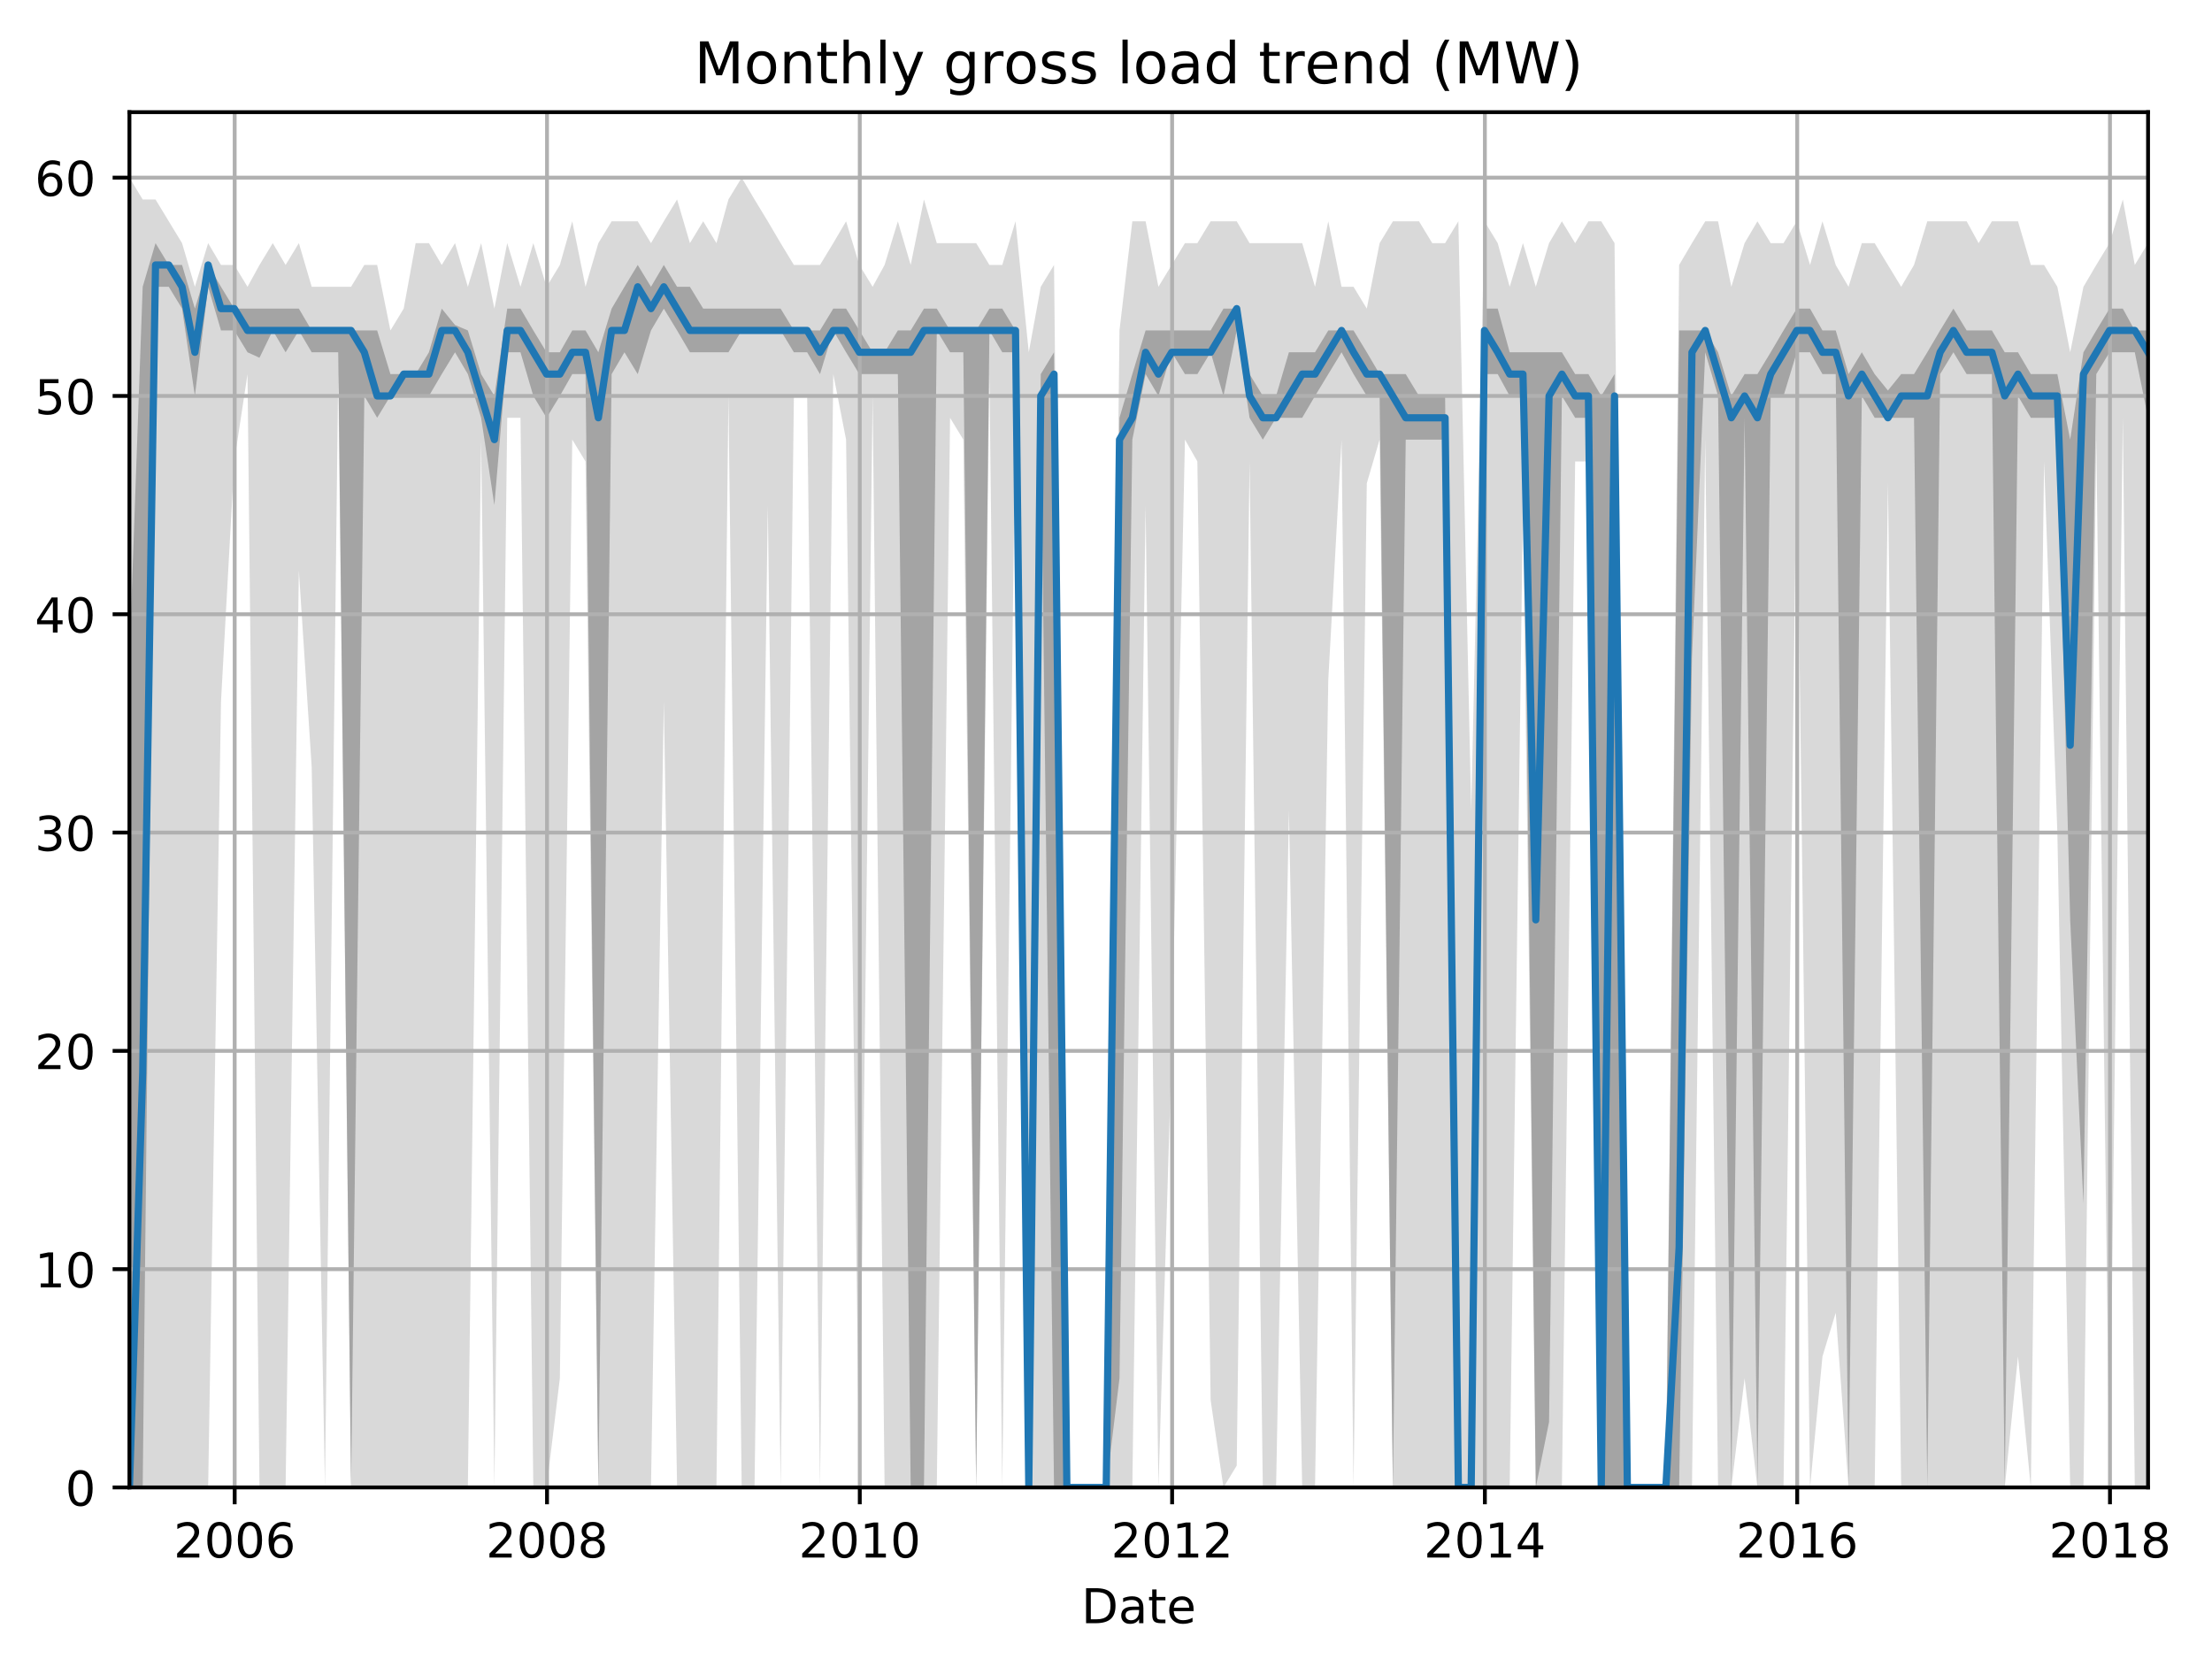 <?xml version="1.0" encoding="utf-8" standalone="no"?>
<!DOCTYPE svg PUBLIC "-//W3C//DTD SVG 1.1//EN"
  "http://www.w3.org/Graphics/SVG/1.1/DTD/svg11.dtd">
<!-- Created with matplotlib (http://matplotlib.org/) -->
<svg height="345.6pt" version="1.1" viewBox="0 0 460.8 345.6" width="460.8pt" xmlns="http://www.w3.org/2000/svg" xmlns:xlink="http://www.w3.org/1999/xlink">
 <defs>
  <style type="text/css">
*{stroke-linecap:butt;stroke-linejoin:round;}
  </style>
 </defs>
 <g id="figure_1">
  <g id="patch_1">
   <path d="M 0 345.6 
L 460.8 345.6 
L 460.8 0 
L 0 0 
z
" style="fill:none;"/>
  </g>
  <g id="axes_1">
   <g id="patch_2">
    <path d="M 26.962 309.863 
L 447.48 309.863 
L 447.48 23.365 
L 26.962 23.365 
z
" style="fill:none;"/>
   </g>
   <g id="PolyCollection_1">
    <path clip-path="url(#pafe9e0fa08)" d="M 26.962 37.008 
L 26.962 309.863 
L 29.725 309.863 
L 32.399 309.863 
L 35.162 309.863 
L 37.925 309.863 
L 40.599 309.863 
L 43.362 309.863 
L 46.036 146.15 
L 48.799 96.127 
L 51.562 77.936 
L 54.058 309.863 
L 56.821 309.863 
L 59.495 309.863 
L 62.258 118.865 
L 64.932 159.793 
L 67.695 309.863 
L 70.458 77.936 
L 73.132 309.863 
L 75.895 309.863 
L 78.569 309.863 
L 81.332 309.863 
L 84.095 309.863 
L 86.59 309.863 
L 89.353 309.863 
L 92.027 309.863 
L 94.79 309.863 
L 97.464 309.863 
L 100.227 91.579 
L 102.99 309.863 
L 105.664 87.031 
L 108.427 87.031 
L 111.101 309.863 
L 113.864 309.863 
L 116.627 287.126 
L 119.212 91.579 
L 121.975 96.127 
L 124.649 309.863 
L 127.412 309.863 
L 130.086 309.863 
L 132.849 309.863 
L 135.612 309.863 
L 138.286 146.15 
L 141.049 309.863 
L 143.723 309.863 
L 146.486 309.863 
L 149.249 309.863 
L 151.745 82.484 
L 154.508 309.863 
L 157.182 309.863 
L 159.945 105.222 
L 162.619 309.863 
L 165.382 82.484 
L 168.145 82.484 
L 170.819 309.863 
L 173.582 77.936 
L 176.256 91.579 
L 179.019 309.863 
L 181.782 82.484 
L 184.277 309.863 
L 187.04 309.863 
L 189.714 309.863 
L 192.477 309.863 
L 195.151 309.863 
L 197.914 87.031 
L 200.677 91.579 
L 203.351 309.863 
L 206.114 77.936 
L 208.788 309.863 
L 211.551 82.484 
L 214.314 309.863 
L 216.81 309.863 
L 219.573 309.863 
L 222.247 309.863 
L 225.01 309.863 
L 227.684 309.863 
L 230.447 309.863 
L 233.21 309.863 
L 235.884 309.863 
L 238.647 105.222 
L 241.321 309.863 
L 244.084 218.912 
L 246.847 91.579 
L 249.432 96.127 
L 252.195 291.673 
L 254.869 309.863 
L 257.632 305.316 
L 260.306 96.127 
L 263.069 309.863 
L 265.832 309.863 
L 268.506 168.888 
L 271.269 309.863 
L 273.943 309.863 
L 276.706 141.603 
L 279.469 91.579 
L 281.965 309.863 
L 284.728 100.674 
L 287.402 91.579 
L 290.165 309.863 
L 292.838 309.863 
L 295.602 309.863 
L 298.365 309.863 
L 301.038 309.863 
L 303.802 309.863 
L 306.475 309.863 
L 309.238 309.863 
L 312.002 309.863 
L 314.497 309.863 
L 317.26 105.222 
L 319.934 309.863 
L 322.697 309.863 
L 325.371 309.863 
L 328.134 96.127 
L 330.897 96.127 
L 333.571 309.863 
L 336.334 309.863 
L 339.008 309.863 
L 341.771 309.863 
L 344.534 309.863 
L 347.03 309.863 
L 349.793 309.863 
L 352.467 309.863 
L 355.23 91.579 
L 357.904 309.863 
L 360.667 309.863 
L 363.43 287.126 
L 366.104 309.863 
L 368.867 309.863 
L 371.541 309.863 
L 374.304 91.579 
L 377.067 309.863 
L 379.652 282.578 
L 382.415 273.483 
L 385.089 309.863 
L 387.852 309.863 
L 390.526 309.863 
L 393.289 100.674 
L 396.052 309.863 
L 398.726 309.863 
L 401.489 309.863 
L 404.163 309.863 
L 406.926 309.863 
L 409.689 309.863 
L 412.184 309.863 
L 414.947 309.863 
L 417.621 309.863 
L 420.384 282.578 
L 423.058 309.863 
L 425.821 96.127 
L 428.584 173.436 
L 431.258 309.863 
L 434.021 309.863 
L 436.695 91.579 
L 439.458 309.863 
L 442.221 87.031 
L 444.717 309.863 
L 447.48 309.863 
L 447.48 50.651 
L 447.48 50.651 
L 444.717 55.198 
L 442.221 41.555 
L 439.458 50.651 
L 436.695 55.198 
L 434.021 59.746 
L 431.258 73.389 
L 428.584 59.746 
L 425.821 55.198 
L 423.058 55.198 
L 420.384 46.103 
L 417.621 46.103 
L 414.947 46.103 
L 412.184 50.651 
L 409.689 46.103 
L 406.926 46.103 
L 404.163 46.103 
L 401.489 46.103 
L 398.726 55.198 
L 396.052 59.746 
L 393.289 55.198 
L 390.526 50.651 
L 387.852 50.651 
L 385.089 59.746 
L 382.415 55.198 
L 379.652 46.103 
L 377.067 55.198 
L 374.304 46.103 
L 371.541 50.651 
L 368.867 50.651 
L 366.104 46.103 
L 363.43 50.651 
L 360.667 59.746 
L 357.904 46.103 
L 355.23 46.103 
L 352.467 50.651 
L 349.793 55.198 
L 347.03 309.863 
L 344.534 309.863 
L 341.771 309.863 
L 339.008 309.863 
L 336.334 50.651 
L 333.571 46.103 
L 330.897 46.103 
L 328.134 50.651 
L 325.371 46.103 
L 322.697 50.651 
L 319.934 59.746 
L 317.26 50.651 
L 314.497 59.746 
L 312.002 50.651 
L 309.238 46.103 
L 306.475 168.888 
L 303.802 46.103 
L 301.038 50.651 
L 298.365 50.651 
L 295.602 46.103 
L 292.838 46.103 
L 290.165 46.103 
L 287.402 50.651 
L 284.728 64.293 
L 281.965 59.746 
L 279.469 59.746 
L 276.706 46.103 
L 273.943 59.746 
L 271.269 50.651 
L 268.506 50.651 
L 265.832 50.651 
L 263.069 50.651 
L 260.306 50.651 
L 257.632 46.103 
L 254.869 46.103 
L 252.195 46.103 
L 249.432 50.651 
L 246.847 50.651 
L 244.084 55.198 
L 241.321 59.746 
L 238.647 46.103 
L 235.884 46.103 
L 233.21 68.841 
L 230.447 309.863 
L 227.684 309.863 
L 225.01 309.863 
L 222.247 309.863 
L 219.573 55.198 
L 216.81 59.746 
L 214.314 73.389 
L 211.551 46.103 
L 208.788 55.198 
L 206.114 55.198 
L 203.351 50.651 
L 200.677 50.651 
L 197.914 50.651 
L 195.151 50.651 
L 192.477 41.555 
L 189.714 55.198 
L 187.04 46.103 
L 184.277 55.198 
L 181.782 59.746 
L 179.019 55.198 
L 176.256 46.103 
L 173.582 50.651 
L 170.819 55.198 
L 168.145 55.198 
L 165.382 55.198 
L 162.619 50.651 
L 159.945 46.103 
L 157.182 41.555 
L 154.508 37.008 
L 151.745 41.555 
L 149.249 50.651 
L 146.486 46.103 
L 143.723 50.651 
L 141.049 41.555 
L 138.286 46.103 
L 135.612 50.651 
L 132.849 46.103 
L 130.086 46.103 
L 127.412 46.103 
L 124.649 50.651 
L 121.975 59.746 
L 119.212 46.103 
L 116.627 55.198 
L 113.864 59.746 
L 111.101 50.651 
L 108.427 59.746 
L 105.664 50.651 
L 102.99 64.293 
L 100.227 50.651 
L 97.464 59.746 
L 94.79 50.651 
L 92.027 55.198 
L 89.353 50.651 
L 86.59 50.651 
L 84.095 64.293 
L 81.332 68.841 
L 78.569 55.198 
L 75.895 55.198 
L 73.132 59.746 
L 70.458 59.746 
L 67.695 59.746 
L 64.932 59.746 
L 62.258 50.651 
L 59.495 55.198 
L 56.821 50.651 
L 54.058 55.198 
L 51.562 59.746 
L 48.799 55.198 
L 46.036 55.198 
L 43.362 50.651 
L 40.599 59.746 
L 37.925 50.651 
L 35.162 46.103 
L 32.399 41.555 
L 29.725 41.555 
L 26.962 37.008 
z
" style="fill:#808080;fill-opacity:0.3;"/>
   </g>
   <g id="PolyCollection_2">
    <path clip-path="url(#pafe9e0fa08)" d="M 26.962 137.055 
L 26.962 309.863 
L 29.725 309.863 
L 32.399 59.746 
L 35.162 59.746 
L 37.925 64.293 
L 40.599 82.484 
L 43.362 59.746 
L 46.036 68.841 
L 48.799 68.841 
L 51.562 73.389 
L 54.058 74.525 
L 56.821 68.841 
L 59.495 73.389 
L 62.258 68.841 
L 64.932 73.389 
L 67.695 73.389 
L 70.458 73.389 
L 73.132 309.863 
L 75.895 82.484 
L 78.569 87.031 
L 81.332 82.484 
L 84.095 82.484 
L 86.59 82.484 
L 89.353 82.484 
L 92.027 77.936 
L 94.79 73.389 
L 97.464 77.936 
L 100.227 87.031 
L 102.99 105.222 
L 105.664 73.389 
L 108.427 73.389 
L 111.101 82.484 
L 113.864 87.031 
L 116.627 82.484 
L 119.212 77.936 
L 121.975 77.936 
L 124.649 309.863 
L 127.412 77.936 
L 130.086 73.389 
L 132.849 77.936 
L 135.612 68.841 
L 138.286 64.293 
L 141.049 68.841 
L 143.723 73.389 
L 146.486 73.389 
L 149.249 73.389 
L 151.745 73.389 
L 154.508 68.841 
L 157.182 68.841 
L 159.945 68.841 
L 162.619 68.841 
L 165.382 73.389 
L 168.145 73.389 
L 170.819 77.936 
L 173.582 68.841 
L 176.256 73.389 
L 179.019 77.936 
L 181.782 77.936 
L 184.277 77.936 
L 187.04 77.936 
L 189.714 309.863 
L 192.477 309.863 
L 195.151 68.841 
L 197.914 73.389 
L 200.677 73.389 
L 203.351 309.863 
L 206.114 68.841 
L 208.788 73.389 
L 211.551 73.389 
L 214.314 309.863 
L 216.81 87.031 
L 219.573 309.863 
L 222.247 309.863 
L 225.01 309.863 
L 227.684 309.863 
L 230.447 309.863 
L 233.21 287.126 
L 235.884 91.579 
L 238.647 77.936 
L 241.321 82.484 
L 244.084 73.389 
L 246.847 77.936 
L 249.432 77.936 
L 252.195 73.389 
L 254.869 82.484 
L 257.632 68.841 
L 260.306 87.031 
L 263.069 91.579 
L 265.832 87.031 
L 268.506 87.031 
L 271.269 87.031 
L 273.943 82.484 
L 276.706 77.936 
L 279.469 73.389 
L 281.965 77.936 
L 284.728 82.484 
L 287.402 82.484 
L 290.165 309.863 
L 292.838 91.579 
L 295.602 91.579 
L 298.365 91.579 
L 301.038 91.579 
L 303.802 309.863 
L 306.475 309.863 
L 309.238 77.936 
L 312.002 77.936 
L 314.497 82.484 
L 317.26 82.484 
L 319.934 309.863 
L 322.697 296.221 
L 325.371 82.484 
L 328.134 87.031 
L 330.897 87.031 
L 333.571 309.863 
L 336.334 309.863 
L 339.008 309.863 
L 341.771 309.863 
L 344.534 309.863 
L 347.03 309.863 
L 349.793 309.863 
L 352.467 137.055 
L 355.23 73.389 
L 357.904 82.484 
L 360.667 309.863 
L 363.43 87.031 
L 366.104 309.863 
L 368.867 82.484 
L 371.541 82.484 
L 374.304 73.389 
L 377.067 73.389 
L 379.652 77.936 
L 382.415 77.936 
L 385.089 309.863 
L 387.852 82.484 
L 390.526 87.031 
L 393.289 87.031 
L 396.052 87.031 
L 398.726 87.031 
L 401.489 309.863 
L 404.163 77.936 
L 406.926 73.389 
L 409.689 77.936 
L 412.184 77.936 
L 414.947 77.936 
L 417.621 309.863 
L 420.384 82.484 
L 423.058 87.031 
L 425.821 87.031 
L 428.584 87.031 
L 431.258 191.626 
L 434.021 250.745 
L 436.695 77.936 
L 439.458 73.389 
L 442.221 73.389 
L 444.717 73.389 
L 447.48 87.031 
L 447.48 68.841 
L 447.48 68.841 
L 444.717 68.841 
L 442.221 64.293 
L 439.458 64.293 
L 436.695 68.841 
L 434.021 73.389 
L 431.258 91.579 
L 428.584 77.936 
L 425.821 77.936 
L 423.058 77.936 
L 420.384 73.389 
L 417.621 73.389 
L 414.947 68.841 
L 412.184 68.841 
L 409.689 68.841 
L 406.926 64.293 
L 404.163 68.841 
L 401.489 73.389 
L 398.726 77.936 
L 396.052 77.936 
L 393.289 81.347 
L 390.526 77.936 
L 387.852 73.389 
L 385.089 77.936 
L 382.415 68.841 
L 379.652 68.841 
L 377.067 64.293 
L 374.304 64.293 
L 371.541 68.841 
L 368.867 73.389 
L 366.104 77.936 
L 363.43 77.936 
L 360.667 82.484 
L 357.904 73.389 
L 355.23 68.841 
L 352.467 68.841 
L 349.793 68.841 
L 347.03 309.863 
L 344.534 309.863 
L 341.771 309.863 
L 339.008 309.863 
L 336.334 77.936 
L 333.571 82.484 
L 330.897 77.936 
L 328.134 77.936 
L 325.371 73.389 
L 322.697 73.389 
L 319.934 73.389 
L 317.26 73.389 
L 314.497 73.389 
L 312.002 64.293 
L 309.238 64.293 
L 306.475 309.863 
L 303.802 309.863 
L 301.038 82.484 
L 298.365 82.484 
L 295.602 82.484 
L 292.838 77.936 
L 290.165 77.936 
L 287.402 77.936 
L 284.728 73.389 
L 281.965 68.841 
L 279.469 68.841 
L 276.706 68.841 
L 273.943 73.389 
L 271.269 73.389 
L 268.506 73.389 
L 265.832 82.484 
L 263.069 82.484 
L 260.306 77.936 
L 257.632 64.293 
L 254.869 64.293 
L 252.195 68.841 
L 249.432 68.841 
L 246.847 68.841 
L 244.084 68.841 
L 241.321 68.841 
L 238.647 68.841 
L 235.884 77.936 
L 233.21 87.031 
L 230.447 309.863 
L 227.684 309.863 
L 225.01 309.863 
L 222.247 309.863 
L 219.573 73.389 
L 216.81 77.936 
L 214.314 309.863 
L 211.551 68.841 
L 208.788 64.293 
L 206.114 64.293 
L 203.351 68.841 
L 200.677 68.841 
L 197.914 68.841 
L 195.151 64.293 
L 192.477 64.293 
L 189.714 68.841 
L 187.04 68.841 
L 184.277 73.389 
L 181.782 73.389 
L 179.019 68.841 
L 176.256 64.293 
L 173.582 64.293 
L 170.819 68.841 
L 168.145 68.841 
L 165.382 68.841 
L 162.619 64.293 
L 159.945 64.293 
L 157.182 64.293 
L 154.508 64.293 
L 151.745 64.293 
L 149.249 64.293 
L 146.486 64.293 
L 143.723 59.746 
L 141.049 59.746 
L 138.286 55.198 
L 135.612 59.746 
L 132.849 55.198 
L 130.086 59.746 
L 127.412 64.293 
L 124.649 73.389 
L 121.975 68.841 
L 119.212 68.841 
L 116.627 73.389 
L 113.864 73.389 
L 111.101 68.841 
L 108.427 64.293 
L 105.664 64.293 
L 102.99 82.484 
L 100.227 77.936 
L 97.464 68.841 
L 94.79 67.704 
L 92.027 64.293 
L 89.353 73.389 
L 86.59 77.936 
L 84.095 77.936 
L 81.332 77.936 
L 78.569 68.841 
L 75.895 68.841 
L 73.132 68.841 
L 70.458 68.841 
L 67.695 68.841 
L 64.932 68.841 
L 62.258 64.293 
L 59.495 64.293 
L 56.821 64.293 
L 54.058 64.293 
L 51.562 64.293 
L 48.799 64.293 
L 46.036 59.746 
L 43.362 55.198 
L 40.599 64.293 
L 37.925 55.198 
L 35.162 55.198 
L 32.399 50.651 
L 29.725 59.746 
L 26.962 137.055 
z
" style="fill:#808080;fill-opacity:0.6;"/>
   </g>
   <g id="matplotlib.axis_1">
    <g id="xtick_1">
     <g id="line2d_1">
      <path clip-path="url(#pafe9e0fa08)" d="M 48.888 309.863 
L 48.888 23.365 
" style="fill:none;stroke:#b0b0b0;stroke-linecap:square;stroke-width:0.8;"/>
     </g>
     <g id="line2d_2">
      <defs>
       <path d="M 0 0 
L 0 3.5 
" id="mbc4773d6a2" style="stroke:#000000;stroke-width:0.8;"/>
      </defs>
      <g>
       <use style="stroke:#000000;stroke-width:0.8;" x="48.888" xlink:href="#mbc4773d6a2" y="309.863"/>
      </g>
     </g>
     <g id="text_1">
      <!-- 2006 -->
      <defs>
       <path d="M 19.188 8.297 
L 53.609 8.297 
L 53.609 0 
L 7.328 0 
L 7.328 8.297 
Q 12.938 14.109 22.625 23.891 
Q 32.328 33.688 34.812 36.531 
Q 39.547 41.844 41.422 45.531 
Q 43.312 49.219 43.312 52.781 
Q 43.312 58.594 39.234 62.25 
Q 35.156 65.922 28.609 65.922 
Q 23.969 65.922 18.812 64.312 
Q 13.672 62.703 7.812 59.422 
L 7.812 69.391 
Q 13.766 71.781 18.938 73 
Q 24.125 74.219 28.422 74.219 
Q 39.75 74.219 46.484 68.547 
Q 53.219 62.891 53.219 53.422 
Q 53.219 48.922 51.531 44.891 
Q 49.859 40.875 45.406 35.406 
Q 44.188 33.984 37.641 27.219 
Q 31.109 20.453 19.188 8.297 
z
" id="DejaVuSans-32"/>
       <path d="M 31.781 66.406 
Q 24.172 66.406 20.328 58.906 
Q 16.5 51.422 16.5 36.375 
Q 16.5 21.391 20.328 13.891 
Q 24.172 6.391 31.781 6.391 
Q 39.453 6.391 43.281 13.891 
Q 47.125 21.391 47.125 36.375 
Q 47.125 51.422 43.281 58.906 
Q 39.453 66.406 31.781 66.406 
z
M 31.781 74.219 
Q 44.047 74.219 50.516 64.516 
Q 56.984 54.828 56.984 36.375 
Q 56.984 17.969 50.516 8.266 
Q 44.047 -1.422 31.781 -1.422 
Q 19.531 -1.422 13.062 8.266 
Q 6.594 17.969 6.594 36.375 
Q 6.594 54.828 13.062 64.516 
Q 19.531 74.219 31.781 74.219 
z
" id="DejaVuSans-30"/>
       <path d="M 33.016 40.375 
Q 26.375 40.375 22.484 35.828 
Q 18.609 31.297 18.609 23.391 
Q 18.609 15.531 22.484 10.953 
Q 26.375 6.391 33.016 6.391 
Q 39.656 6.391 43.531 10.953 
Q 47.406 15.531 47.406 23.391 
Q 47.406 31.297 43.531 35.828 
Q 39.656 40.375 33.016 40.375 
z
M 52.594 71.297 
L 52.594 62.312 
Q 48.875 64.062 45.094 64.984 
Q 41.312 65.922 37.594 65.922 
Q 27.828 65.922 22.672 59.328 
Q 17.531 52.734 16.797 39.406 
Q 19.672 43.656 24.016 45.922 
Q 28.375 48.188 33.594 48.188 
Q 44.578 48.188 50.953 41.516 
Q 57.328 34.859 57.328 23.391 
Q 57.328 12.156 50.688 5.359 
Q 44.047 -1.422 33.016 -1.422 
Q 20.359 -1.422 13.672 8.266 
Q 6.984 17.969 6.984 36.375 
Q 6.984 53.656 15.188 63.938 
Q 23.391 74.219 37.203 74.219 
Q 40.922 74.219 44.703 73.484 
Q 48.484 72.75 52.594 71.297 
z
" id="DejaVuSans-36"/>
      </defs>
      <g transform="translate(36.163 324.462)scale(0.1 -0.1)">
       <use xlink:href="#DejaVuSans-32"/>
       <use x="63.623" xlink:href="#DejaVuSans-30"/>
       <use x="127.246" xlink:href="#DejaVuSans-30"/>
       <use x="190.869" xlink:href="#DejaVuSans-36"/>
      </g>
     </g>
    </g>
    <g id="xtick_2">
     <g id="line2d_3">
      <path clip-path="url(#pafe9e0fa08)" d="M 113.953 309.863 
L 113.953 23.365 
" style="fill:none;stroke:#b0b0b0;stroke-linecap:square;stroke-width:0.8;"/>
     </g>
     <g id="line2d_4">
      <g>
       <use style="stroke:#000000;stroke-width:0.8;" x="113.953" xlink:href="#mbc4773d6a2" y="309.863"/>
      </g>
     </g>
     <g id="text_2">
      <!-- 2008 -->
      <defs>
       <path d="M 31.781 34.625 
Q 24.75 34.625 20.719 30.859 
Q 16.703 27.094 16.703 20.516 
Q 16.703 13.922 20.719 10.156 
Q 24.75 6.391 31.781 6.391 
Q 38.812 6.391 42.859 10.172 
Q 46.922 13.969 46.922 20.516 
Q 46.922 27.094 42.891 30.859 
Q 38.875 34.625 31.781 34.625 
z
M 21.922 38.812 
Q 15.578 40.375 12.031 44.719 
Q 8.5 49.078 8.5 55.328 
Q 8.5 64.062 14.719 69.141 
Q 20.953 74.219 31.781 74.219 
Q 42.672 74.219 48.875 69.141 
Q 55.078 64.062 55.078 55.328 
Q 55.078 49.078 51.531 44.719 
Q 48 40.375 41.703 38.812 
Q 48.828 37.156 52.797 32.312 
Q 56.781 27.484 56.781 20.516 
Q 56.781 9.906 50.312 4.234 
Q 43.844 -1.422 31.781 -1.422 
Q 19.734 -1.422 13.25 4.234 
Q 6.781 9.906 6.781 20.516 
Q 6.781 27.484 10.781 32.312 
Q 14.797 37.156 21.922 38.812 
z
M 18.312 54.391 
Q 18.312 48.734 21.844 45.562 
Q 25.391 42.391 31.781 42.391 
Q 38.141 42.391 41.719 45.562 
Q 45.312 48.734 45.312 54.391 
Q 45.312 60.062 41.719 63.234 
Q 38.141 66.406 31.781 66.406 
Q 25.391 66.406 21.844 63.234 
Q 18.312 60.062 18.312 54.391 
z
" id="DejaVuSans-38"/>
      </defs>
      <g transform="translate(101.228 324.462)scale(0.1 -0.1)">
       <use xlink:href="#DejaVuSans-32"/>
       <use x="63.623" xlink:href="#DejaVuSans-30"/>
       <use x="127.246" xlink:href="#DejaVuSans-30"/>
       <use x="190.869" xlink:href="#DejaVuSans-38"/>
      </g>
     </g>
    </g>
    <g id="xtick_3">
     <g id="line2d_5">
      <path clip-path="url(#pafe9e0fa08)" d="M 179.108 309.863 
L 179.108 23.365 
" style="fill:none;stroke:#b0b0b0;stroke-linecap:square;stroke-width:0.8;"/>
     </g>
     <g id="line2d_6">
      <g>
       <use style="stroke:#000000;stroke-width:0.8;" x="179.108" xlink:href="#mbc4773d6a2" y="309.863"/>
      </g>
     </g>
     <g id="text_3">
      <!-- 2010 -->
      <defs>
       <path d="M 12.406 8.297 
L 28.516 8.297 
L 28.516 63.922 
L 10.984 60.406 
L 10.984 69.391 
L 28.422 72.906 
L 38.281 72.906 
L 38.281 8.297 
L 54.391 8.297 
L 54.391 0 
L 12.406 0 
z
" id="DejaVuSans-31"/>
      </defs>
      <g transform="translate(166.383 324.462)scale(0.1 -0.1)">
       <use xlink:href="#DejaVuSans-32"/>
       <use x="63.623" xlink:href="#DejaVuSans-30"/>
       <use x="127.246" xlink:href="#DejaVuSans-31"/>
       <use x="190.869" xlink:href="#DejaVuSans-30"/>
      </g>
     </g>
    </g>
    <g id="xtick_4">
     <g id="line2d_7">
      <path clip-path="url(#pafe9e0fa08)" d="M 244.173 309.863 
L 244.173 23.365 
" style="fill:none;stroke:#b0b0b0;stroke-linecap:square;stroke-width:0.8;"/>
     </g>
     <g id="line2d_8">
      <g>
       <use style="stroke:#000000;stroke-width:0.8;" x="244.173" xlink:href="#mbc4773d6a2" y="309.863"/>
      </g>
     </g>
     <g id="text_4">
      <!-- 2012 -->
      <g transform="translate(231.448 324.462)scale(0.1 -0.1)">
       <use xlink:href="#DejaVuSans-32"/>
       <use x="63.623" xlink:href="#DejaVuSans-30"/>
       <use x="127.246" xlink:href="#DejaVuSans-31"/>
       <use x="190.869" xlink:href="#DejaVuSans-32"/>
      </g>
     </g>
    </g>
    <g id="xtick_5">
     <g id="line2d_9">
      <path clip-path="url(#pafe9e0fa08)" d="M 309.328 309.863 
L 309.328 23.365 
" style="fill:none;stroke:#b0b0b0;stroke-linecap:square;stroke-width:0.8;"/>
     </g>
     <g id="line2d_10">
      <g>
       <use style="stroke:#000000;stroke-width:0.8;" x="309.328" xlink:href="#mbc4773d6a2" y="309.863"/>
      </g>
     </g>
     <g id="text_5">
      <!-- 2014 -->
      <defs>
       <path d="M 37.797 64.312 
L 12.891 25.391 
L 37.797 25.391 
z
M 35.203 72.906 
L 47.609 72.906 
L 47.609 25.391 
L 58.016 25.391 
L 58.016 17.188 
L 47.609 17.188 
L 47.609 0 
L 37.797 0 
L 37.797 17.188 
L 4.891 17.188 
L 4.891 26.703 
z
" id="DejaVuSans-34"/>
      </defs>
      <g transform="translate(296.603 324.462)scale(0.1 -0.1)">
       <use xlink:href="#DejaVuSans-32"/>
       <use x="63.623" xlink:href="#DejaVuSans-30"/>
       <use x="127.246" xlink:href="#DejaVuSans-31"/>
       <use x="190.869" xlink:href="#DejaVuSans-34"/>
      </g>
     </g>
    </g>
    <g id="xtick_6">
     <g id="line2d_11">
      <path clip-path="url(#pafe9e0fa08)" d="M 374.393 309.863 
L 374.393 23.365 
" style="fill:none;stroke:#b0b0b0;stroke-linecap:square;stroke-width:0.8;"/>
     </g>
     <g id="line2d_12">
      <g>
       <use style="stroke:#000000;stroke-width:0.8;" x="374.393" xlink:href="#mbc4773d6a2" y="309.863"/>
      </g>
     </g>
     <g id="text_6">
      <!-- 2016 -->
      <g transform="translate(361.668 324.462)scale(0.1 -0.1)">
       <use xlink:href="#DejaVuSans-32"/>
       <use x="63.623" xlink:href="#DejaVuSans-30"/>
       <use x="127.246" xlink:href="#DejaVuSans-31"/>
       <use x="190.869" xlink:href="#DejaVuSans-36"/>
      </g>
     </g>
    </g>
    <g id="xtick_7">
     <g id="line2d_13">
      <path clip-path="url(#pafe9e0fa08)" d="M 439.547 309.863 
L 439.547 23.365 
" style="fill:none;stroke:#b0b0b0;stroke-linecap:square;stroke-width:0.8;"/>
     </g>
     <g id="line2d_14">
      <g>
       <use style="stroke:#000000;stroke-width:0.8;" x="439.547" xlink:href="#mbc4773d6a2" y="309.863"/>
      </g>
     </g>
     <g id="text_7">
      <!-- 2018 -->
      <g transform="translate(426.822 324.462)scale(0.1 -0.1)">
       <use xlink:href="#DejaVuSans-32"/>
       <use x="63.623" xlink:href="#DejaVuSans-30"/>
       <use x="127.246" xlink:href="#DejaVuSans-31"/>
       <use x="190.869" xlink:href="#DejaVuSans-38"/>
      </g>
     </g>
    </g>
    <g id="text_8">
     <!-- Date -->
     <defs>
      <path d="M 19.672 64.797 
L 19.672 8.109 
L 31.594 8.109 
Q 46.688 8.109 53.688 14.938 
Q 60.688 21.781 60.688 36.531 
Q 60.688 51.172 53.688 57.984 
Q 46.688 64.797 31.594 64.797 
z
M 9.812 72.906 
L 30.078 72.906 
Q 51.266 72.906 61.172 64.094 
Q 71.094 55.281 71.094 36.531 
Q 71.094 17.672 61.125 8.828 
Q 51.172 0 30.078 0 
L 9.812 0 
z
" id="DejaVuSans-44"/>
      <path d="M 34.281 27.484 
Q 23.391 27.484 19.188 25 
Q 14.984 22.516 14.984 16.5 
Q 14.984 11.719 18.141 8.906 
Q 21.297 6.109 26.703 6.109 
Q 34.188 6.109 38.703 11.406 
Q 43.219 16.703 43.219 25.484 
L 43.219 27.484 
z
M 52.203 31.203 
L 52.203 0 
L 43.219 0 
L 43.219 8.297 
Q 40.141 3.328 35.547 0.953 
Q 30.953 -1.422 24.312 -1.422 
Q 15.922 -1.422 10.953 3.297 
Q 6 8.016 6 15.922 
Q 6 25.141 12.172 29.828 
Q 18.359 34.516 30.609 34.516 
L 43.219 34.516 
L 43.219 35.406 
Q 43.219 41.609 39.141 45 
Q 35.062 48.391 27.688 48.391 
Q 23 48.391 18.547 47.266 
Q 14.109 46.141 10.016 43.891 
L 10.016 52.203 
Q 14.938 54.109 19.578 55.047 
Q 24.219 56 28.609 56 
Q 40.484 56 46.344 49.844 
Q 52.203 43.703 52.203 31.203 
z
" id="DejaVuSans-61"/>
      <path d="M 18.312 70.219 
L 18.312 54.688 
L 36.812 54.688 
L 36.812 47.703 
L 18.312 47.703 
L 18.312 18.016 
Q 18.312 11.328 20.141 9.422 
Q 21.969 7.516 27.594 7.516 
L 36.812 7.516 
L 36.812 0 
L 27.594 0 
Q 17.188 0 13.234 3.875 
Q 9.281 7.766 9.281 18.016 
L 9.281 47.703 
L 2.688 47.703 
L 2.688 54.688 
L 9.281 54.688 
L 9.281 70.219 
z
" id="DejaVuSans-74"/>
      <path d="M 56.203 29.594 
L 56.203 25.203 
L 14.891 25.203 
Q 15.484 15.922 20.484 11.062 
Q 25.484 6.203 34.422 6.203 
Q 39.594 6.203 44.453 7.469 
Q 49.312 8.734 54.109 11.281 
L 54.109 2.781 
Q 49.266 0.734 44.188 -0.344 
Q 39.109 -1.422 33.891 -1.422 
Q 20.797 -1.422 13.156 6.188 
Q 5.516 13.812 5.516 26.812 
Q 5.516 40.234 12.766 48.109 
Q 20.016 56 32.328 56 
Q 43.359 56 49.781 48.891 
Q 56.203 41.797 56.203 29.594 
z
M 47.219 32.234 
Q 47.125 39.594 43.094 43.984 
Q 39.062 48.391 32.422 48.391 
Q 24.906 48.391 20.391 44.141 
Q 15.875 39.891 15.188 32.172 
z
" id="DejaVuSans-65"/>
     </defs>
     <g transform="translate(225.27 338.14)scale(0.1 -0.1)">
      <use xlink:href="#DejaVuSans-44"/>
      <use x="77.002" xlink:href="#DejaVuSans-61"/>
      <use x="138.281" xlink:href="#DejaVuSans-74"/>
      <use x="177.49" xlink:href="#DejaVuSans-65"/>
     </g>
    </g>
   </g>
   <g id="matplotlib.axis_2">
    <g id="ytick_1">
     <g id="line2d_15">
      <path clip-path="url(#pafe9e0fa08)" d="M 26.962 309.863 
L 447.48 309.863 
" style="fill:none;stroke:#b0b0b0;stroke-linecap:square;stroke-width:0.8;"/>
     </g>
     <g id="line2d_16">
      <defs>
       <path d="M 0 0 
L -3.5 0 
" id="m4a6f641558" style="stroke:#000000;stroke-width:0.8;"/>
      </defs>
      <g>
       <use style="stroke:#000000;stroke-width:0.8;" x="26.962" xlink:href="#m4a6f641558" y="309.863"/>
      </g>
     </g>
     <g id="text_9">
      <!-- 0 -->
      <g transform="translate(13.6 313.663)scale(0.1 -0.1)">
       <use xlink:href="#DejaVuSans-30"/>
      </g>
     </g>
    </g>
    <g id="ytick_2">
     <g id="line2d_17">
      <path clip-path="url(#pafe9e0fa08)" d="M 26.962 264.388 
L 447.48 264.388 
" style="fill:none;stroke:#b0b0b0;stroke-linecap:square;stroke-width:0.8;"/>
     </g>
     <g id="line2d_18">
      <g>
       <use style="stroke:#000000;stroke-width:0.8;" x="26.962" xlink:href="#m4a6f641558" y="264.388"/>
      </g>
     </g>
     <g id="text_10">
      <!-- 10 -->
      <g transform="translate(7.237 268.187)scale(0.1 -0.1)">
       <use xlink:href="#DejaVuSans-31"/>
       <use x="63.623" xlink:href="#DejaVuSans-30"/>
      </g>
     </g>
    </g>
    <g id="ytick_3">
     <g id="line2d_19">
      <path clip-path="url(#pafe9e0fa08)" d="M 26.962 218.912 
L 447.48 218.912 
" style="fill:none;stroke:#b0b0b0;stroke-linecap:square;stroke-width:0.8;"/>
     </g>
     <g id="line2d_20">
      <g>
       <use style="stroke:#000000;stroke-width:0.8;" x="26.962" xlink:href="#m4a6f641558" y="218.912"/>
      </g>
     </g>
     <g id="text_11">
      <!-- 20 -->
      <g transform="translate(7.237 222.711)scale(0.1 -0.1)">
       <use xlink:href="#DejaVuSans-32"/>
       <use x="63.623" xlink:href="#DejaVuSans-30"/>
      </g>
     </g>
    </g>
    <g id="ytick_4">
     <g id="line2d_21">
      <path clip-path="url(#pafe9e0fa08)" d="M 26.962 173.436 
L 447.48 173.436 
" style="fill:none;stroke:#b0b0b0;stroke-linecap:square;stroke-width:0.8;"/>
     </g>
     <g id="line2d_22">
      <g>
       <use style="stroke:#000000;stroke-width:0.8;" x="26.962" xlink:href="#m4a6f641558" y="173.436"/>
      </g>
     </g>
     <g id="text_12">
      <!-- 30 -->
      <defs>
       <path d="M 40.578 39.312 
Q 47.656 37.797 51.625 33 
Q 55.609 28.219 55.609 21.188 
Q 55.609 10.406 48.188 4.484 
Q 40.766 -1.422 27.094 -1.422 
Q 22.516 -1.422 17.656 -0.516 
Q 12.797 0.391 7.625 2.203 
L 7.625 11.719 
Q 11.719 9.328 16.594 8.109 
Q 21.484 6.891 26.812 6.891 
Q 36.078 6.891 40.938 10.547 
Q 45.797 14.203 45.797 21.188 
Q 45.797 27.641 41.281 31.266 
Q 36.766 34.906 28.719 34.906 
L 20.219 34.906 
L 20.219 43.016 
L 29.109 43.016 
Q 36.375 43.016 40.234 45.922 
Q 44.094 48.828 44.094 54.297 
Q 44.094 59.906 40.109 62.906 
Q 36.141 65.922 28.719 65.922 
Q 24.656 65.922 20.016 65.031 
Q 15.375 64.156 9.812 62.312 
L 9.812 71.094 
Q 15.438 72.656 20.344 73.438 
Q 25.25 74.219 29.594 74.219 
Q 40.828 74.219 47.359 69.109 
Q 53.906 64.016 53.906 55.328 
Q 53.906 49.266 50.438 45.094 
Q 46.969 40.922 40.578 39.312 
z
" id="DejaVuSans-33"/>
      </defs>
      <g transform="translate(7.237 177.235)scale(0.1 -0.1)">
       <use xlink:href="#DejaVuSans-33"/>
       <use x="63.623" xlink:href="#DejaVuSans-30"/>
      </g>
     </g>
    </g>
    <g id="ytick_5">
     <g id="line2d_23">
      <path clip-path="url(#pafe9e0fa08)" d="M 26.962 127.96 
L 447.48 127.96 
" style="fill:none;stroke:#b0b0b0;stroke-linecap:square;stroke-width:0.8;"/>
     </g>
     <g id="line2d_24">
      <g>
       <use style="stroke:#000000;stroke-width:0.8;" x="26.962" xlink:href="#m4a6f641558" y="127.96"/>
      </g>
     </g>
     <g id="text_13">
      <!-- 40 -->
      <g transform="translate(7.237 131.759)scale(0.1 -0.1)">
       <use xlink:href="#DejaVuSans-34"/>
       <use x="63.623" xlink:href="#DejaVuSans-30"/>
      </g>
     </g>
    </g>
    <g id="ytick_6">
     <g id="line2d_25">
      <path clip-path="url(#pafe9e0fa08)" d="M 26.962 82.484 
L 447.48 82.484 
" style="fill:none;stroke:#b0b0b0;stroke-linecap:square;stroke-width:0.8;"/>
     </g>
     <g id="line2d_26">
      <g>
       <use style="stroke:#000000;stroke-width:0.8;" x="26.962" xlink:href="#m4a6f641558" y="82.484"/>
      </g>
     </g>
     <g id="text_14">
      <!-- 50 -->
      <defs>
       <path d="M 10.797 72.906 
L 49.516 72.906 
L 49.516 64.594 
L 19.828 64.594 
L 19.828 46.734 
Q 21.969 47.469 24.109 47.828 
Q 26.266 48.188 28.422 48.188 
Q 40.625 48.188 47.75 41.5 
Q 54.891 34.812 54.891 23.391 
Q 54.891 11.625 47.562 5.094 
Q 40.234 -1.422 26.906 -1.422 
Q 22.312 -1.422 17.547 -0.641 
Q 12.797 0.141 7.719 1.703 
L 7.719 11.625 
Q 12.109 9.234 16.797 8.062 
Q 21.484 6.891 26.703 6.891 
Q 35.156 6.891 40.078 11.328 
Q 45.016 15.766 45.016 23.391 
Q 45.016 31 40.078 35.438 
Q 35.156 39.891 26.703 39.891 
Q 22.75 39.891 18.812 39.016 
Q 14.891 38.141 10.797 36.281 
z
" id="DejaVuSans-35"/>
      </defs>
      <g transform="translate(7.237 86.283)scale(0.1 -0.1)">
       <use xlink:href="#DejaVuSans-35"/>
       <use x="63.623" xlink:href="#DejaVuSans-30"/>
      </g>
     </g>
    </g>
    <g id="ytick_7">
     <g id="line2d_27">
      <path clip-path="url(#pafe9e0fa08)" d="M 26.962 37.008 
L 447.48 37.008 
" style="fill:none;stroke:#b0b0b0;stroke-linecap:square;stroke-width:0.8;"/>
     </g>
     <g id="line2d_28">
      <g>
       <use style="stroke:#000000;stroke-width:0.8;" x="26.962" xlink:href="#m4a6f641558" y="37.008"/>
      </g>
     </g>
     <g id="text_15">
      <!-- 60 -->
      <g transform="translate(7.237 40.807)scale(0.1 -0.1)">
       <use xlink:href="#DejaVuSans-36"/>
       <use x="63.623" xlink:href="#DejaVuSans-30"/>
      </g>
     </g>
    </g>
   </g>
   <g id="line2d_29">
    <path clip-path="url(#pafe9e0fa08)" d="M 26.962 309.863 
L 29.725 223.459 
L 32.399 55.198 
L 35.162 55.198 
L 37.925 59.746 
L 40.599 73.389 
L 43.362 55.198 
L 46.036 64.293 
L 48.799 64.293 
L 51.562 68.841 
L 73.132 68.841 
L 75.895 73.389 
L 78.569 82.484 
L 81.332 82.484 
L 84.095 77.936 
L 89.353 77.936 
L 92.027 68.841 
L 94.79 68.841 
L 97.464 73.389 
L 102.99 91.579 
L 105.664 68.841 
L 108.427 68.841 
L 113.864 77.936 
L 116.627 77.936 
L 119.212 73.389 
L 121.975 73.389 
L 124.649 87.031 
L 127.412 68.841 
L 130.086 68.841 
L 132.849 59.746 
L 135.612 64.293 
L 138.286 59.746 
L 143.723 68.841 
L 168.145 68.841 
L 170.819 73.389 
L 173.582 68.841 
L 176.256 68.841 
L 179.019 73.389 
L 189.714 73.389 
L 192.477 68.841 
L 211.551 68.841 
L 214.314 309.863 
L 216.81 82.484 
L 219.573 77.936 
L 222.247 309.863 
L 230.447 309.863 
L 233.21 91.579 
L 235.884 87.031 
L 238.647 73.389 
L 241.321 77.936 
L 244.084 73.389 
L 252.195 73.389 
L 257.632 64.293 
L 260.306 82.484 
L 263.069 87.031 
L 265.832 87.031 
L 271.269 77.936 
L 273.943 77.936 
L 279.469 68.841 
L 281.965 73.389 
L 284.728 77.936 
L 287.402 77.936 
L 292.838 87.031 
L 301.038 87.031 
L 303.802 309.863 
L 306.475 309.863 
L 309.238 68.841 
L 312.002 73.389 
L 314.497 77.936 
L 317.26 77.936 
L 319.934 191.626 
L 322.697 82.484 
L 325.371 77.936 
L 328.134 82.484 
L 330.897 82.484 
L 333.571 309.863 
L 336.334 82.484 
L 339.008 309.863 
L 347.03 309.863 
L 349.793 259.84 
L 352.467 73.389 
L 355.23 68.841 
L 360.667 87.031 
L 363.43 82.484 
L 366.104 87.031 
L 368.867 77.936 
L 374.304 68.841 
L 377.067 68.841 
L 379.652 73.389 
L 382.415 73.389 
L 385.089 82.484 
L 387.852 77.936 
L 393.289 87.031 
L 396.052 82.484 
L 401.489 82.484 
L 404.163 73.389 
L 406.926 68.841 
L 409.689 73.389 
L 414.947 73.389 
L 417.621 82.484 
L 420.384 77.936 
L 423.058 82.484 
L 428.584 82.484 
L 431.258 155.245 
L 434.021 77.936 
L 439.458 68.841 
L 444.717 68.841 
L 447.48 73.389 
L 447.48 73.389 
" style="fill:none;stroke:#1f77b4;stroke-linecap:square;stroke-width:1.5;"/>
   </g>
   <g id="patch_3">
    <path d="M 26.962 309.863 
L 26.962 23.365 
" style="fill:none;stroke:#000000;stroke-linecap:square;stroke-linejoin:miter;stroke-width:0.8;"/>
   </g>
   <g id="patch_4">
    <path d="M 447.48 309.863 
L 447.48 23.365 
" style="fill:none;stroke:#000000;stroke-linecap:square;stroke-linejoin:miter;stroke-width:0.8;"/>
   </g>
   <g id="patch_5">
    <path d="M 26.962 309.863 
L 447.48 309.863 
" style="fill:none;stroke:#000000;stroke-linecap:square;stroke-linejoin:miter;stroke-width:0.8;"/>
   </g>
   <g id="patch_6">
    <path d="M 26.962 23.365 
L 447.48 23.365 
" style="fill:none;stroke:#000000;stroke-linecap:square;stroke-linejoin:miter;stroke-width:0.8;"/>
   </g>
   <g id="text_16">
    <!-- Monthly gross load trend (MW) -->
    <defs>
     <path d="M 9.812 72.906 
L 24.516 72.906 
L 43.109 23.297 
L 61.812 72.906 
L 76.516 72.906 
L 76.516 0 
L 66.891 0 
L 66.891 64.016 
L 48.094 14.016 
L 38.188 14.016 
L 19.391 64.016 
L 19.391 0 
L 9.812 0 
z
" id="DejaVuSans-4d"/>
     <path d="M 30.609 48.391 
Q 23.391 48.391 19.188 42.75 
Q 14.984 37.109 14.984 27.297 
Q 14.984 17.484 19.156 11.844 
Q 23.344 6.203 30.609 6.203 
Q 37.797 6.203 41.984 11.859 
Q 46.188 17.531 46.188 27.297 
Q 46.188 37.016 41.984 42.703 
Q 37.797 48.391 30.609 48.391 
z
M 30.609 56 
Q 42.328 56 49.016 48.375 
Q 55.719 40.766 55.719 27.297 
Q 55.719 13.875 49.016 6.219 
Q 42.328 -1.422 30.609 -1.422 
Q 18.844 -1.422 12.172 6.219 
Q 5.516 13.875 5.516 27.297 
Q 5.516 40.766 12.172 48.375 
Q 18.844 56 30.609 56 
z
" id="DejaVuSans-6f"/>
     <path d="M 54.891 33.016 
L 54.891 0 
L 45.906 0 
L 45.906 32.719 
Q 45.906 40.484 42.875 44.328 
Q 39.844 48.188 33.797 48.188 
Q 26.516 48.188 22.312 43.547 
Q 18.109 38.922 18.109 30.906 
L 18.109 0 
L 9.078 0 
L 9.078 54.688 
L 18.109 54.688 
L 18.109 46.188 
Q 21.344 51.125 25.703 53.562 
Q 30.078 56 35.797 56 
Q 45.219 56 50.047 50.172 
Q 54.891 44.344 54.891 33.016 
z
" id="DejaVuSans-6e"/>
     <path d="M 54.891 33.016 
L 54.891 0 
L 45.906 0 
L 45.906 32.719 
Q 45.906 40.484 42.875 44.328 
Q 39.844 48.188 33.797 48.188 
Q 26.516 48.188 22.312 43.547 
Q 18.109 38.922 18.109 30.906 
L 18.109 0 
L 9.078 0 
L 9.078 75.984 
L 18.109 75.984 
L 18.109 46.188 
Q 21.344 51.125 25.703 53.562 
Q 30.078 56 35.797 56 
Q 45.219 56 50.047 50.172 
Q 54.891 44.344 54.891 33.016 
z
" id="DejaVuSans-68"/>
     <path d="M 9.422 75.984 
L 18.406 75.984 
L 18.406 0 
L 9.422 0 
z
" id="DejaVuSans-6c"/>
     <path d="M 32.172 -5.078 
Q 28.375 -14.844 24.75 -17.812 
Q 21.141 -20.797 15.094 -20.797 
L 7.906 -20.797 
L 7.906 -13.281 
L 13.188 -13.281 
Q 16.891 -13.281 18.938 -11.516 
Q 21 -9.766 23.484 -3.219 
L 25.094 0.875 
L 2.984 54.688 
L 12.5 54.688 
L 29.594 11.922 
L 46.688 54.688 
L 56.203 54.688 
z
" id="DejaVuSans-79"/>
     <path id="DejaVuSans-20"/>
     <path d="M 45.406 27.984 
Q 45.406 37.75 41.375 43.109 
Q 37.359 48.484 30.078 48.484 
Q 22.859 48.484 18.828 43.109 
Q 14.797 37.75 14.797 27.984 
Q 14.797 18.266 18.828 12.891 
Q 22.859 7.516 30.078 7.516 
Q 37.359 7.516 41.375 12.891 
Q 45.406 18.266 45.406 27.984 
z
M 54.391 6.781 
Q 54.391 -7.172 48.188 -13.984 
Q 42 -20.797 29.203 -20.797 
Q 24.469 -20.797 20.266 -20.094 
Q 16.062 -19.391 12.109 -17.922 
L 12.109 -9.188 
Q 16.062 -11.328 19.922 -12.344 
Q 23.781 -13.375 27.781 -13.375 
Q 36.625 -13.375 41.016 -8.766 
Q 45.406 -4.156 45.406 5.172 
L 45.406 9.625 
Q 42.625 4.781 38.281 2.391 
Q 33.938 0 27.875 0 
Q 17.828 0 11.672 7.656 
Q 5.516 15.328 5.516 27.984 
Q 5.516 40.672 11.672 48.328 
Q 17.828 56 27.875 56 
Q 33.938 56 38.281 53.609 
Q 42.625 51.219 45.406 46.391 
L 45.406 54.688 
L 54.391 54.688 
z
" id="DejaVuSans-67"/>
     <path d="M 41.109 46.297 
Q 39.594 47.172 37.812 47.578 
Q 36.031 48 33.891 48 
Q 26.266 48 22.188 43.047 
Q 18.109 38.094 18.109 28.812 
L 18.109 0 
L 9.078 0 
L 9.078 54.688 
L 18.109 54.688 
L 18.109 46.188 
Q 20.953 51.172 25.484 53.578 
Q 30.031 56 36.531 56 
Q 37.453 56 38.578 55.875 
Q 39.703 55.766 41.062 55.516 
z
" id="DejaVuSans-72"/>
     <path d="M 44.281 53.078 
L 44.281 44.578 
Q 40.484 46.531 36.375 47.5 
Q 32.281 48.484 27.875 48.484 
Q 21.188 48.484 17.844 46.438 
Q 14.5 44.391 14.5 40.281 
Q 14.5 37.156 16.891 35.375 
Q 19.281 33.594 26.516 31.984 
L 29.594 31.297 
Q 39.156 29.25 43.188 25.516 
Q 47.219 21.781 47.219 15.094 
Q 47.219 7.469 41.188 3.016 
Q 35.156 -1.422 24.609 -1.422 
Q 20.219 -1.422 15.453 -0.562 
Q 10.688 0.297 5.422 2 
L 5.422 11.281 
Q 10.406 8.688 15.234 7.391 
Q 20.062 6.109 24.812 6.109 
Q 31.156 6.109 34.562 8.281 
Q 37.984 10.453 37.984 14.406 
Q 37.984 18.062 35.516 20.016 
Q 33.062 21.969 24.703 23.781 
L 21.578 24.516 
Q 13.234 26.266 9.516 29.906 
Q 5.812 33.547 5.812 39.891 
Q 5.812 47.609 11.281 51.797 
Q 16.75 56 26.812 56 
Q 31.781 56 36.172 55.266 
Q 40.578 54.547 44.281 53.078 
z
" id="DejaVuSans-73"/>
     <path d="M 45.406 46.391 
L 45.406 75.984 
L 54.391 75.984 
L 54.391 0 
L 45.406 0 
L 45.406 8.203 
Q 42.578 3.328 38.25 0.953 
Q 33.938 -1.422 27.875 -1.422 
Q 17.969 -1.422 11.734 6.484 
Q 5.516 14.406 5.516 27.297 
Q 5.516 40.188 11.734 48.094 
Q 17.969 56 27.875 56 
Q 33.938 56 38.25 53.625 
Q 42.578 51.266 45.406 46.391 
z
M 14.797 27.297 
Q 14.797 17.391 18.875 11.75 
Q 22.953 6.109 30.078 6.109 
Q 37.203 6.109 41.297 11.75 
Q 45.406 17.391 45.406 27.297 
Q 45.406 37.203 41.297 42.844 
Q 37.203 48.484 30.078 48.484 
Q 22.953 48.484 18.875 42.844 
Q 14.797 37.203 14.797 27.297 
z
" id="DejaVuSans-64"/>
     <path d="M 31 75.875 
Q 24.469 64.656 21.281 53.656 
Q 18.109 42.672 18.109 31.391 
Q 18.109 20.125 21.312 9.062 
Q 24.516 -2 31 -13.188 
L 23.188 -13.188 
Q 15.875 -1.703 12.234 9.375 
Q 8.594 20.453 8.594 31.391 
Q 8.594 42.281 12.203 53.312 
Q 15.828 64.359 23.188 75.875 
z
" id="DejaVuSans-28"/>
     <path d="M 3.328 72.906 
L 13.281 72.906 
L 28.609 11.281 
L 43.891 72.906 
L 54.984 72.906 
L 70.312 11.281 
L 85.594 72.906 
L 95.609 72.906 
L 77.297 0 
L 64.891 0 
L 49.516 63.281 
L 33.984 0 
L 21.578 0 
z
" id="DejaVuSans-57"/>
     <path d="M 8.016 75.875 
L 15.828 75.875 
Q 23.141 64.359 26.781 53.312 
Q 30.422 42.281 30.422 31.391 
Q 30.422 20.453 26.781 9.375 
Q 23.141 -1.703 15.828 -13.188 
L 8.016 -13.188 
Q 14.5 -2 17.703 9.062 
Q 20.906 20.125 20.906 31.391 
Q 20.906 42.672 17.703 53.656 
Q 14.5 64.656 8.016 75.875 
z
" id="DejaVuSans-29"/>
    </defs>
    <g transform="translate(144.638 17.365)scale(0.12 -0.12)">
     <use xlink:href="#DejaVuSans-4d"/>
     <use x="86.279" xlink:href="#DejaVuSans-6f"/>
     <use x="147.461" xlink:href="#DejaVuSans-6e"/>
     <use x="210.84" xlink:href="#DejaVuSans-74"/>
     <use x="250.049" xlink:href="#DejaVuSans-68"/>
     <use x="313.428" xlink:href="#DejaVuSans-6c"/>
     <use x="341.211" xlink:href="#DejaVuSans-79"/>
     <use x="400.391" xlink:href="#DejaVuSans-20"/>
     <use x="432.178" xlink:href="#DejaVuSans-67"/>
     <use x="495.654" xlink:href="#DejaVuSans-72"/>
     <use x="536.736" xlink:href="#DejaVuSans-6f"/>
     <use x="597.918" xlink:href="#DejaVuSans-73"/>
     <use x="650.018" xlink:href="#DejaVuSans-73"/>
     <use x="702.117" xlink:href="#DejaVuSans-20"/>
     <use x="733.904" xlink:href="#DejaVuSans-6c"/>
     <use x="761.688" xlink:href="#DejaVuSans-6f"/>
     <use x="822.869" xlink:href="#DejaVuSans-61"/>
     <use x="884.148" xlink:href="#DejaVuSans-64"/>
     <use x="947.625" xlink:href="#DejaVuSans-20"/>
     <use x="979.412" xlink:href="#DejaVuSans-74"/>
     <use x="1018.621" xlink:href="#DejaVuSans-72"/>
     <use x="1059.703" xlink:href="#DejaVuSans-65"/>
     <use x="1121.227" xlink:href="#DejaVuSans-6e"/>
     <use x="1184.605" xlink:href="#DejaVuSans-64"/>
     <use x="1248.082" xlink:href="#DejaVuSans-20"/>
     <use x="1279.869" xlink:href="#DejaVuSans-28"/>
     <use x="1318.883" xlink:href="#DejaVuSans-4d"/>
     <use x="1405.162" xlink:href="#DejaVuSans-57"/>
     <use x="1504.039" xlink:href="#DejaVuSans-29"/>
    </g>
   </g>
  </g>
 </g>
 <defs>
  <clipPath id="pafe9e0fa08">
   <rect height="286.498" width="420.518" x="26.962" y="23.365"/>
  </clipPath>
 </defs>
</svg>
